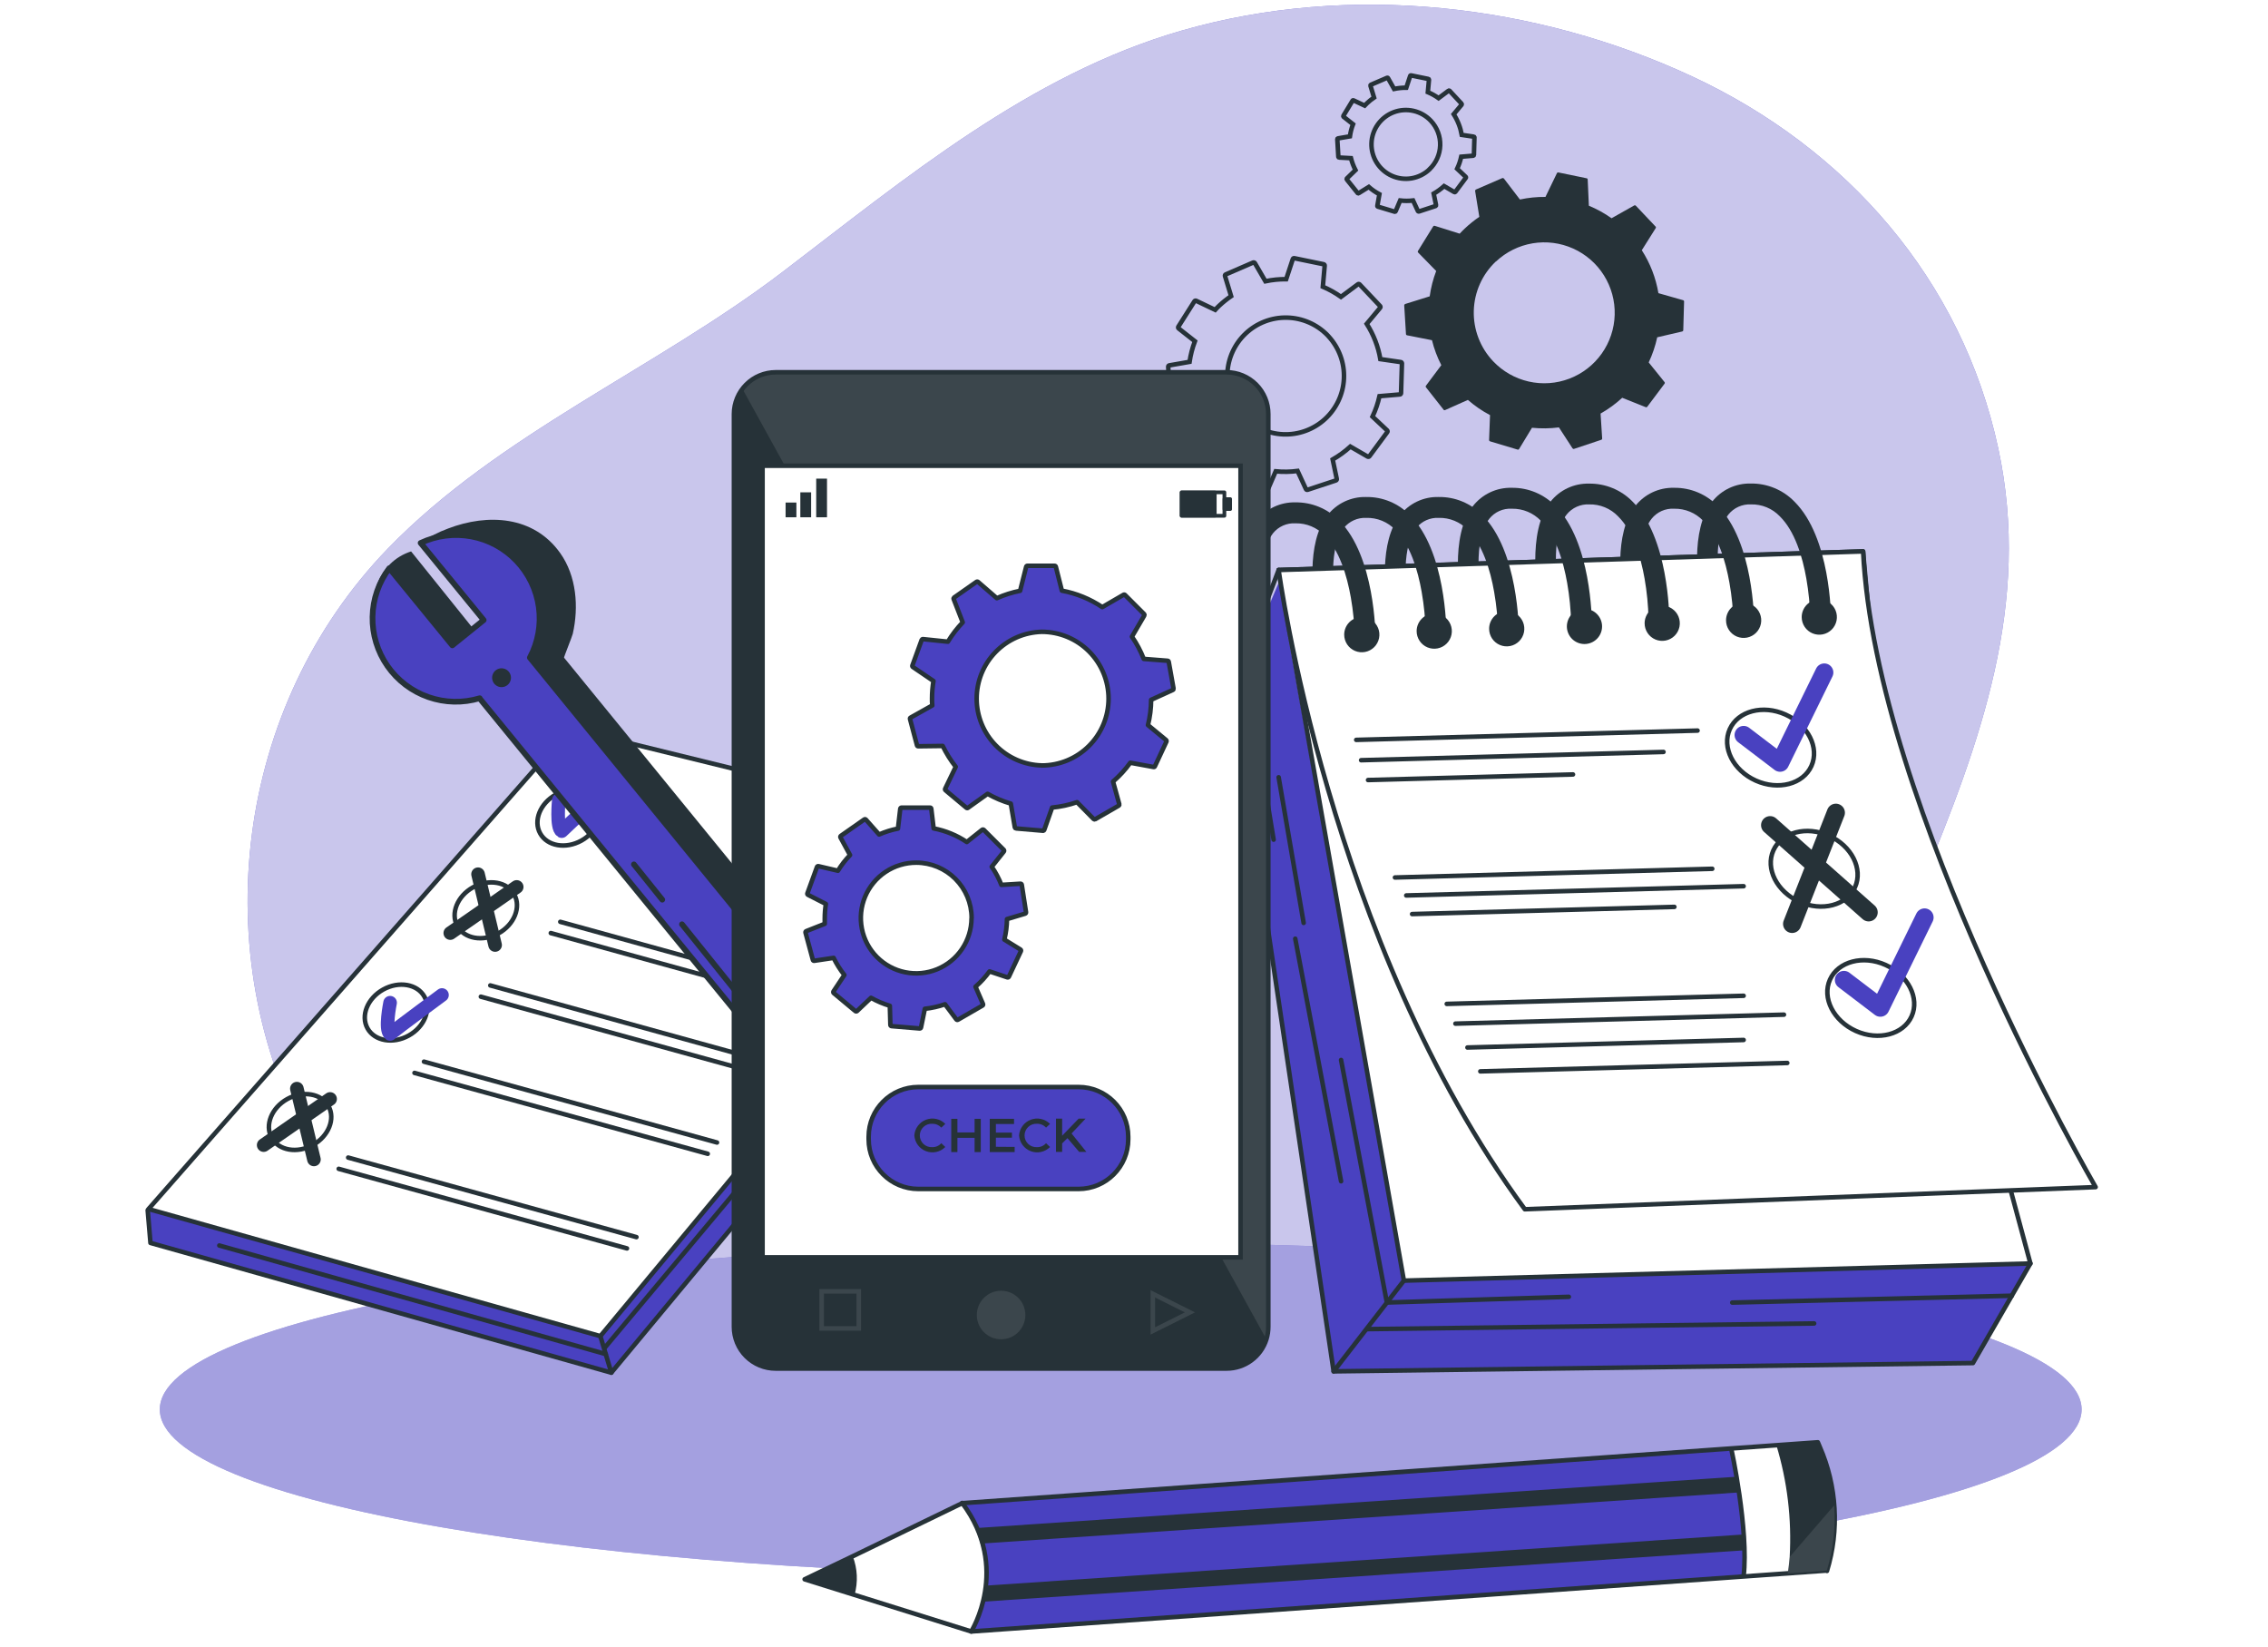 <svg width="500" height="363" viewBox="0 0 500 363" fill="none" xmlns="http://www.w3.org/2000/svg">
<rect x="0" y="0" width="500" height="363" fill="#808080" stroke="none"/>
<g clip-path="url(#clip0_12_605)">
<rect width="500" height="363" fill="white"/>
<path d="M373 16.82C338.7 0.87 297.61 -3.93 260.52 6.74C226.95 16.41 199.61 39.31 172.33 60.08C144.44 81.3 110 95.63 85.51 120.9C51.9 155.64 45 210 68.18 252.3C92 295.84 140 315.24 187.09 321C248.35 328.45 322.96 321.88 369.27 277.14C393.16 254.06 411.1 225.32 423.73 194.73C436.54 163.67 447.9 133.03 440.54 98.85C432.51 61.57 407.08 32.69 373 16.82Z" fill="#4941C0"/>
<path opacity="0.7" d="M373 16.82C338.7 0.87 297.61 -3.93 260.52 6.74C226.95 16.41 199.61 39.31 172.33 60.08C144.44 81.3 110 95.63 85.51 120.9C51.9 155.64 45 210 68.18 252.3C92 295.84 140 315.24 187.09 321C248.35 328.45 322.96 321.88 369.27 277.14C393.16 254.06 411.1 225.32 423.73 194.73C436.54 163.67 447.9 133.03 440.54 98.85C432.51 61.57 407.08 32.69 373 16.82Z" fill="white"/>
<path d="M247.07 347.36C364.066 347.36 458.91 330.92 458.91 310.64C458.91 290.36 364.066 273.92 247.07 273.92C130.074 273.92 35.23 290.36 35.23 310.64C35.23 330.92 130.074 347.36 247.07 347.36Z" fill="#4941C0"/>
<path opacity="0.5" d="M247.07 347.36C364.066 347.36 458.91 330.92 458.91 310.64C458.91 290.36 364.066 273.92 247.07 273.92C130.074 273.92 35.23 290.36 35.23 310.64C35.23 330.92 130.074 347.36 247.07 347.36Z" fill="white"/>
<path d="M32.74 266.47L32.68 268.17L33.17 273.94L134.77 302.54L224.72 194.22L223.92 184.9L203.19 184.41L32.74 266.47Z" fill="#4941C0"/>
<path d="M223.61 184.62L125.71 160.6L32.74 266.47L132.35 294.48L223.61 184.62Z" fill="white" stroke="#263238" stroke-linecap="round" stroke-linejoin="round"/>
<path d="M223.61 184.62L224.46 194.54L134.77 302.54L132.35 294.48" stroke="#263238" stroke-linecap="round" stroke-linejoin="round"/>
<path d="M134.77 302.54L33.17 273.94L32.56 266.74" stroke="#263238" stroke-linecap="round" stroke-linejoin="round"/>
<path d="M133.54 298.44L48.35 274.51" stroke="#263238" stroke-linecap="round" stroke-linejoin="round"/>
<path d="M223.94 191.59L176.05 247.29" stroke="#263238" stroke-linecap="round" stroke-linejoin="round"/>
<path d="M170.63 252.49L133.41 296.94" stroke="#263238" stroke-linecap="round" stroke-linejoin="round"/>
<path d="M119.09 183.69C120.64 186.49 124.71 187.2 128.18 185.27C131.65 183.34 133.18 179.51 131.63 176.71C130.08 173.91 126 173.21 122.53 175.14C119.06 177.07 117.53 180.9 119.09 183.69Z" stroke="#263238" stroke-miterlimit="10"/>
<path d="M197.76 204.25L134.21 186.71" stroke="#263238" stroke-linecap="round" stroke-linejoin="round"/>
<path d="M199.85 201.76L136.29 184.23" stroke="#263238" stroke-linecap="round" stroke-linejoin="round"/>
<path d="M100.83 204.12C102.39 206.92 106.46 207.63 109.92 205.7C113.38 203.77 114.92 199.94 113.37 197.14C111.82 194.34 107.74 193.64 104.28 195.57C100.82 197.5 99.27 201.33 100.83 204.12Z" stroke="#263238" stroke-miterlimit="10"/>
<path d="M184.11 222.94L121.43 205.65" stroke="#263238" stroke-linecap="round" stroke-linejoin="round"/>
<path d="M186.27 220.48L123.52 203.17" stroke="#263238" stroke-linecap="round" stroke-linejoin="round"/>
<path d="M170.63 237.51L106.01 219.67" stroke="#263238" stroke-linecap="round" stroke-linejoin="round"/>
<path d="M172.76 235.04L108.09 217.19" stroke="#263238" stroke-linecap="round" stroke-linejoin="round"/>
<path d="M90.12 228.23C93.585 226.3 95.129 222.467 93.57 219.669C92.011 216.871 87.939 216.167 84.475 218.096C81.011 220.026 79.467 223.859 81.025 226.657C82.584 229.456 86.656 230.16 90.12 228.23Z" stroke="#263238" stroke-miterlimit="10"/>
<path d="M156.03 254.3L91.38 236.47" stroke="#263238" stroke-linecap="round" stroke-linejoin="round"/>
<path d="M158.07 251.81L93.47 233.99" stroke="#263238" stroke-linecap="round" stroke-linejoin="round"/>
<path d="M59.89 250.79C61.44 253.58 65.52 254.29 68.98 252.36C72.44 250.43 73.98 246.6 72.43 243.8C70.88 241 66.8 240.3 63.33 242.23C59.86 244.16 58.33 248 59.89 250.79Z" stroke="#263238" stroke-miterlimit="10"/>
<path d="M138.22 275.15L74.67 257.61" stroke="#263238" stroke-linecap="round" stroke-linejoin="round"/>
<path d="M140.31 272.66L76.76 255.13" stroke="#263238" stroke-linecap="round" stroke-linejoin="round"/>
<path d="M123.2 176.33C123.2 176.33 122.57 182.41 123.84 183.18C125.6 181.43 134.36 173.5 134.36 173.5" stroke="#4941C0" stroke-width="3" stroke-linecap="round" stroke-linejoin="round"/>
<path d="M86 221C86 221 84.77 227 86 227.89C87.93 226.32 97.44 219.3 97.44 219.3" stroke="#4941C0" stroke-width="3" stroke-linecap="round" stroke-linejoin="round"/>
<path d="M109.15 208.28L105.39 192.68" stroke="#263238" stroke-width="3" stroke-linecap="round" stroke-linejoin="round"/>
<path d="M69.21 255.54L65.45 239.94" stroke="#263238" stroke-width="3" stroke-linecap="round" stroke-linejoin="round"/>
<path d="M99.27 205.65L113.91 195.48" stroke="#263238" stroke-width="3" stroke-linecap="round" stroke-linejoin="round"/>
<path d="M58.13 252.38L72.77 242.21" stroke="#263238" stroke-width="3" stroke-linecap="round" stroke-linejoin="round"/>
<path d="M113.37 154L181.85 237.8C180.039 241.211 179.347 245.106 179.873 248.932C180.398 252.759 182.115 256.323 184.778 259.119C187.442 261.916 190.919 263.803 194.715 264.514C198.511 265.225 202.435 264.723 205.93 263.08L191.66 245.58L198.55 240L212.84 257.52C215.166 254.422 216.454 250.668 216.521 246.795C216.588 242.921 215.431 239.125 213.215 235.948C210.998 232.77 207.835 230.374 204.177 229.099C200.518 227.825 196.551 227.738 192.84 228.85L124.35 144.95C124.28 144.86 126.14 140.29 126.27 139.7C127.62 133.77 127.1 126.97 123.51 121.91C117.67 113.69 107.58 113.13 98.8 116.48C96.636 117.271 94.585 118.344 92.7 119.67L110.31 139.13L107.31 142.28L90.63 121.53C83.53 123.82 79.63 132.17 83.89 144.06C84.89 146.81 94.89 149.33 97.07 150.95C99.368 152.673 102.037 153.834 104.864 154.34C107.692 154.845 110.598 154.681 113.35 153.86L113.37 154Z" fill="#263238"/>
<path d="M105.8 154L174.28 237.8C172.471 241.21 171.78 245.103 172.306 248.928C172.832 252.752 174.547 256.314 177.209 259.11C179.871 261.906 183.345 263.794 187.139 264.506C190.933 265.219 194.855 264.72 198.35 263.08L184.08 245.58L191 240L205.3 257.52C207.625 254.422 208.914 250.668 208.981 246.795C209.048 242.921 207.891 239.125 205.675 235.948C203.458 232.77 200.295 230.374 196.637 229.099C192.978 227.825 189.011 227.738 185.3 228.85L116.81 144.95C118.621 141.539 119.313 137.644 118.787 133.818C118.262 129.991 116.546 126.428 113.882 123.631C111.218 120.834 107.741 118.947 103.945 118.236C100.149 117.525 96.225 118.027 92.73 119.67L106.63 136.67L99.72 142.24L85.82 125.24C83.492 128.331 82.2 132.078 82.127 135.947C82.055 139.816 83.206 143.609 85.417 146.785C87.627 149.961 90.784 152.358 94.437 153.634C98.09 154.91 102.053 154.999 105.76 153.89L105.8 154Z" fill="#4941C0" stroke="#263238" stroke-width="1.257" stroke-linecap="round" stroke-linejoin="round"/>
<path d="M112.65 149.36C112.652 149.772 112.532 150.175 112.305 150.518C112.077 150.862 111.753 151.13 111.373 151.289C110.993 151.448 110.575 151.49 110.171 151.411C109.766 151.332 109.395 151.135 109.103 150.844C108.811 150.554 108.612 150.183 108.531 149.78C108.45 149.376 108.49 148.957 108.648 148.576C108.805 148.196 109.071 147.87 109.414 147.641C109.756 147.412 110.158 147.29 110.57 147.29C111.12 147.29 111.648 147.508 112.037 147.896C112.427 148.284 112.648 148.81 112.65 149.36V149.36Z" fill="#263238"/>
<path d="M150.35 203.71L173.99 233.15" stroke="#263238" stroke-width="1.257" stroke-linecap="round" stroke-linejoin="round"/>
<path d="M139.75 190.51L146 198.29" stroke="#263238" stroke-width="1.257" stroke-linecap="round" stroke-linejoin="round"/>
<path d="M402.74 346.15L394.13 346.77L385.26 347.4L214.12 359.58L188.39 351.52L177.39 348.08L188 343L212.13 331.3L381.68 319.24L391.68 318.52L400.81 317.88L401.23 318.88C404.967 327.5 405.502 337.17 402.74 346.15Z" fill="#4941C0"/>
<path d="M399.3 337.192L211.906 349.835L212.141 353.318L399.535 340.674L399.3 337.192Z" fill="#263238"/>
<path d="M397.241 324.499L209.847 337.143L210.082 340.625L397.476 327.981L397.241 324.499Z" fill="#263238"/>
<path d="M402.74 346.15L394.13 346.77L384.39 347.46C385.18 336.46 382.85 323.52 381.65 319.19L391.65 318.47L400.78 317.83L401.2 318.83C404.959 327.461 405.505 337.152 402.74 346.15Z" fill="white"/>
<path d="M214.12 359.58L188.39 351.52L177.39 348.08L188 343L212.13 331.3C222.33 347.3 214.12 359.58 214.12 359.58Z" fill="white"/>
<path d="M188.39 351.52L177.39 348.08L188 343C189.049 345.723 189.186 348.713 188.39 351.52V351.52Z" fill="#263238"/>
<path d="M214.12 359.58C214.12 359.58 222.91 345.58 212.12 331.25" stroke="#263238" stroke-linecap="round" stroke-linejoin="round"/>
<path d="M402.74 346.15L394.13 346.77C394.31 345.56 394.45 344.35 394.55 343.15C395.023 334.814 394.024 326.46 391.6 318.47L400.73 317.83L401.15 318.83C404.931 327.464 405.495 337.166 402.74 346.18V346.15Z" fill="#263238"/>
<path d="M402.74 346.15L214.12 359.58L188.39 351.52L177.39 348.08L188 343L212.13 331.3L400.76 317.88L401.18 318.88C404.957 327.518 405.521 337.222 402.77 346.24L402.74 346.15Z" stroke="#263238" stroke-linecap="round" stroke-linejoin="round"/>
<path opacity="0.1" d="M402.74 346.15L394.13 346.77C394.31 345.56 394.45 344.35 394.55 343.15L404.36 331.78C404.715 336.629 404.166 341.502 402.74 346.15V346.15Z" fill="white"/>
<path d="M381.65 319.19C381.65 319.19 385.57 337.19 384.39 347.46" stroke="#263238" stroke-miterlimit="10"/>
<path d="M362.81 89.74C362.871 89.762 362.938 89.765 363.001 89.747C363.064 89.729 363.12 89.692 363.16 89.64L366.96 84.57C367.001 84.519 367.023 84.455 367.023 84.39C367.023 84.325 367.001 84.261 366.96 84.21L363.47 79.88C364.304 78.111 364.935 76.252 365.35 74.34L370.85 73.06C370.915 73.045 370.973 73.01 371.016 72.96C371.059 72.909 371.085 72.846 371.09 72.78L371.27 66.45C371.272 66.384 371.251 66.319 371.211 66.266C371.171 66.213 371.114 66.176 371.05 66.16L365.61 64.61C365.044 61.241 363.798 58.023 361.95 55.15L365 50.3C365.042 50.251 365.064 50.189 365.064 50.125C365.064 50.061 365.042 49.999 365 49.95L360.64 45.34C360.595 45.292 360.535 45.26 360.47 45.249C360.405 45.238 360.338 45.249 360.28 45.28L355.28 48.1C353.72 46.998 352.044 46.072 350.28 45.34L350.02 39.55C350.018 39.483 349.991 39.42 349.945 39.372C349.899 39.324 349.836 39.295 349.77 39.29L343.57 38.01C343.506 37.996 343.439 38.002 343.38 38.03C343.32 38.057 343.271 38.102 343.24 38.16L340.71 43.4C338.818 43.38 336.93 43.571 335.08 43.97L331.55 39.35C331.509 39.3 331.453 39.263 331.391 39.245C331.328 39.228 331.262 39.229 331.2 39.25L325.38 41.77C325.322 41.797 325.273 41.841 325.241 41.896C325.208 41.952 325.194 42.016 325.2 42.08L326.13 47.79C325 48.556 323.933 49.412 322.94 50.35C322.57 50.69 322.21 51.06 321.8 51.5L316.3 49.77C316.238 49.751 316.171 49.752 316.11 49.773C316.049 49.795 315.996 49.836 315.96 49.89L312.62 55.28C312.579 55.331 312.557 55.395 312.557 55.46C312.557 55.525 312.579 55.589 312.62 55.64L316.62 59.73C315.935 61.53 315.455 63.402 315.19 65.31L309.78 67C309.719 67.024 309.667 67.065 309.63 67.118C309.592 67.172 309.572 67.235 309.57 67.3L309.96 73.64C309.966 73.704 309.992 73.764 310.036 73.811C310.079 73.858 310.137 73.889 310.2 73.9L315.69 74.98C316.16 76.888 316.851 78.734 317.75 80.48L314.37 85C314.329 85.053 314.306 85.118 314.306 85.185C314.306 85.252 314.329 85.317 314.37 85.37L318.31 90.37C318.355 90.397 318.407 90.412 318.46 90.412C318.513 90.412 318.565 90.397 318.61 90.37L323.61 88.14C325.101 89.443 326.739 90.567 328.49 91.49L328.28 96.98C328.281 97.044 328.301 97.106 328.339 97.158C328.377 97.21 328.429 97.249 328.49 97.27L334.57 99.09C334.632 99.11 334.698 99.108 334.758 99.084C334.818 99.06 334.869 99.016 334.9 98.96L337.74 94.28C339.717 94.478 341.709 94.452 343.68 94.2L346.68 98.82C346.717 98.872 346.771 98.911 346.832 98.931C346.893 98.951 346.959 98.951 347.02 98.93L353.02 96.93C353.08 96.908 353.132 96.867 353.166 96.812C353.201 96.758 353.216 96.694 353.21 96.63L352.86 91.15C354.58 90.179 356.18 89.011 357.63 87.67L362.81 89.74ZM329.81 57.63C332.046 55.528 334.854 54.135 337.88 53.628C340.907 53.12 344.016 53.521 346.815 54.779C349.614 56.037 351.978 58.096 353.608 60.696C355.237 63.296 356.06 66.321 355.972 69.388C355.885 72.456 354.89 75.428 353.114 77.931C351.338 80.434 348.86 82.354 345.994 83.45C343.128 84.546 340.001 84.768 337.008 84.088C334.016 83.408 331.292 81.857 329.18 79.63C327.772 78.148 326.669 76.403 325.937 74.494C325.204 72.586 324.855 70.551 324.91 68.508C324.964 66.464 325.422 64.451 326.256 62.584C327.09 60.718 328.284 59.034 329.77 57.63H329.81Z" fill="#263238"/>
<path d="M305.82 95.26C305.869 95.207 305.895 95.137 305.895 95.065C305.895 94.993 305.869 94.923 305.82 94.87L302.58 91.82C303.258 90.382 303.774 88.872 304.12 87.32L308.59 86.94C308.662 86.938 308.73 86.909 308.782 86.859C308.834 86.809 308.865 86.742 308.87 86.67L309.07 80.08C309.068 80.008 309.039 79.94 308.989 79.888C308.939 79.836 308.872 79.805 308.8 79.8L304.31 79.15C303.837 76.386 302.817 73.745 301.31 71.38L304.26 67.84C304.308 67.788 304.334 67.721 304.334 67.65C304.334 67.58 304.308 67.512 304.26 67.46L299.73 62.67C299.678 62.619 299.608 62.591 299.535 62.591C299.462 62.591 299.392 62.619 299.34 62.67L295.63 65.43C294.381 64.543 293.04 63.792 291.63 63.19L292.04 58.57C292.049 58.496 292.031 58.422 291.989 58.361C291.946 58.3 291.882 58.257 291.81 58.24L285.34 56.91C285.271 56.894 285.199 56.905 285.138 56.94C285.077 56.975 285.031 57.033 285.01 57.1L283.55 61.53C282.011 61.517 280.476 61.672 278.97 61.99L276.65 57.99C276.612 57.93 276.554 57.885 276.487 57.862C276.42 57.838 276.347 57.838 276.28 57.86L270.23 60.48C270.163 60.507 270.109 60.558 270.078 60.622C270.046 60.687 270.04 60.761 270.06 60.83L271.41 65.27C270.487 65.906 269.611 66.608 268.79 67.37C268.5 67.65 268.21 67.93 267.89 68.29L263.7 66.29C263.636 66.26 263.562 66.254 263.494 66.275C263.426 66.295 263.367 66.34 263.33 66.4L259.78 72C259.737 72.06 259.718 72.134 259.73 72.207C259.741 72.281 259.781 72.346 259.84 72.39L263.43 75.21C262.874 76.676 262.478 78.198 262.25 79.75L257.78 80.53C257.709 80.542 257.644 80.581 257.6 80.638C257.555 80.696 257.534 80.768 257.54 80.84L257.92 87.43C257.924 87.501 257.954 87.568 258.004 87.62C258.053 87.671 258.119 87.703 258.19 87.71L262.66 87.95C263.041 89.499 263.598 90.998 264.32 92.42L261.17 95.56C261.119 95.612 261.091 95.682 261.091 95.755C261.091 95.828 261.119 95.898 261.17 95.95L265.27 101.09C265.322 101.141 265.392 101.169 265.465 101.169C265.538 101.169 265.608 101.141 265.66 101.09L269.41 98.77C270.639 99.821 271.981 100.733 273.41 101.49L272.64 105.82C272.627 105.89 272.64 105.962 272.677 106.023C272.714 106.084 272.772 106.129 272.84 106.15L279.17 108.04C279.237 108.058 279.307 108.052 279.369 108.023C279.432 107.993 279.482 107.943 279.51 107.88L281.24 103.88C282.844 104.038 284.462 104.012 286.06 103.8L287.91 107.8C287.94 107.863 287.993 107.913 288.057 107.941C288.121 107.968 288.193 107.971 288.26 107.95L294.51 105.89C294.578 105.867 294.636 105.82 294.671 105.757C294.706 105.694 294.716 105.62 294.7 105.55L293.8 101.27C295.199 100.467 296.506 99.514 297.7 98.43L301.52 100.64C301.583 100.674 301.655 100.684 301.725 100.67C301.794 100.655 301.856 100.616 301.9 100.56L305.82 95.26ZM273.94 91.57C271.659 89.074 270.451 85.781 270.577 82.402C270.702 79.023 272.152 75.829 274.612 73.51C277.072 71.19 280.345 69.931 283.726 70.004C287.106 70.077 290.322 71.476 292.68 73.9L292.92 74.17C295.225 76.69 296.434 80.022 296.282 83.433C296.13 86.844 294.63 90.055 292.11 92.36C289.59 94.665 286.259 95.874 282.847 95.722C279.436 95.57 276.225 94.07 273.92 91.55L273.94 91.57Z" stroke="#263238" stroke-miterlimit="10"/>
<path d="M296.92 39.34C296.891 39.371 296.875 39.412 296.875 39.455C296.875 39.498 296.891 39.539 296.92 39.57L299.33 42.57C299.36 42.598 299.399 42.614 299.44 42.614C299.481 42.614 299.52 42.598 299.55 42.57L301.76 41.2C302.475 41.826 303.26 42.367 304.1 42.81L303.65 45.35C303.644 45.37 303.642 45.39 303.645 45.411C303.647 45.431 303.653 45.451 303.664 45.469C303.674 45.487 303.688 45.502 303.705 45.514C303.721 45.527 303.74 45.535 303.76 45.54L307.48 46.66C307.52 46.67 307.562 46.666 307.599 46.648C307.636 46.629 307.664 46.598 307.68 46.56L308.68 44.19C309.624 44.3 310.577 44.3 311.52 44.19L312.6 46.53C312.621 46.565 312.653 46.592 312.691 46.607C312.729 46.621 312.771 46.623 312.81 46.61L316.48 45.41C316.519 45.395 316.551 45.366 316.571 45.33C316.591 45.293 316.598 45.251 316.59 45.21L316.07 42.68C316.89 42.209 317.658 41.653 318.36 41.02L320.6 42.32C320.631 42.346 320.67 42.36 320.71 42.36C320.75 42.36 320.789 42.346 320.82 42.32L323.14 39.21C323.155 39.196 323.167 39.179 323.176 39.16C323.184 39.141 323.188 39.121 323.188 39.1C323.188 39.079 323.184 39.059 323.176 39.04C323.167 39.021 323.155 39.004 323.14 38.99L321.24 37.19C321.639 36.344 321.941 35.455 322.14 34.54L324.77 34.32C324.813 34.318 324.853 34.301 324.885 34.271C324.916 34.242 324.935 34.203 324.94 34.16L325.05 30.28C325.048 30.24 325.032 30.202 325.004 30.173C324.977 30.143 324.94 30.125 324.9 30.12L322.26 29.73C321.972 28.108 321.367 26.558 320.48 25.17L322.22 23.09C322.247 23.058 322.262 23.017 322.262 22.975C322.262 22.933 322.247 22.892 322.22 22.86L319.56 20C319.53 19.972 319.491 19.956 319.45 19.956C319.409 19.956 319.37 19.972 319.34 20L317.15 21.63C316.41 21.105 315.616 20.663 314.78 20.31L315.03 17.59C315.034 17.547 315.021 17.504 314.996 17.469C314.97 17.434 314.932 17.41 314.89 17.4L311.09 16.62C311.07 16.614 311.048 16.612 311.027 16.614C311.006 16.616 310.986 16.623 310.967 16.633C310.948 16.643 310.932 16.657 310.919 16.674C310.906 16.691 310.896 16.71 310.89 16.73L310.03 19.33C309.126 19.325 308.225 19.415 307.34 19.6L306 17.22C305.992 17.201 305.979 17.184 305.964 17.17C305.948 17.156 305.93 17.145 305.911 17.139C305.891 17.132 305.87 17.13 305.849 17.132C305.828 17.134 305.808 17.14 305.79 17.15L302.23 18.68C302.191 18.698 302.16 18.728 302.142 18.767C302.123 18.805 302.119 18.849 302.13 18.89L302.92 21.5C302.378 21.868 301.866 22.279 301.39 22.73C301.22 22.89 301.05 23.06 300.85 23.27L298.39 22.12C298.372 22.11 298.352 22.104 298.331 22.102C298.31 22.1 298.289 22.102 298.27 22.109C298.25 22.115 298.232 22.126 298.216 22.14C298.201 22.154 298.189 22.171 298.18 22.19L296.18 25.49C296.155 25.523 296.141 25.564 296.141 25.605C296.141 25.647 296.155 25.687 296.18 25.72L298.29 27.38C297.96 28.241 297.728 29.137 297.6 30.05L294.97 30.5C294.928 30.507 294.889 30.529 294.862 30.562C294.834 30.595 294.819 30.637 294.82 30.68L295.05 34.55C295.05 34.593 295.067 34.635 295.096 34.667C295.126 34.698 295.167 34.718 295.21 34.72L297.83 34.86C298.064 35.771 298.399 36.654 298.83 37.49L296.92 39.34ZM315.13 37.34C314.039 38.369 312.667 39.051 311.189 39.3C309.71 39.549 308.191 39.353 306.823 38.739C305.455 38.124 304.301 37.118 303.505 35.847C302.709 34.576 302.309 33.097 302.354 31.599C302.398 30.1 302.887 28.648 303.757 27.427C304.627 26.205 305.839 25.27 307.241 24.738C308.643 24.206 310.172 24.102 311.633 24.439C313.094 24.775 314.422 25.538 315.45 26.63C316.823 28.091 317.561 30.037 317.501 32.041C317.441 34.045 316.588 35.944 315.13 37.32V37.34Z" stroke="#263238" stroke-miterlimit="10"/>
<path d="M434.95 300.42L447.62 278.47L309.5 282.25L281.89 128.46L271.75 152.33L294.01 302.25L434.95 300.42Z" fill="#4941C0"/>
<path d="M447.62 278.47L309.5 282.25L281.89 125.63L410.73 121.53L413.46 151.8L447.62 278.47Z" fill="white" stroke="#263238" stroke-linecap="round" stroke-linejoin="round"/>
<path d="M447.62 278.47L434.95 300.42L294.01 302.25L271.75 152.33L281.89 125.63" stroke="#263238" stroke-linecap="round" stroke-linejoin="round"/>
<path d="M281.89 125.63C281.89 125.63 292.89 207.73 336.16 266.52L462 261.64C462 261.64 413.47 178.05 410.74 121.53L281.89 125.63Z" fill="white" stroke="#263238" stroke-linecap="round" stroke-linejoin="round"/>
<path d="M397.2 136C397.198 136.768 397.424 137.519 397.849 138.158C398.274 138.798 398.879 139.297 399.588 139.592C400.297 139.887 401.077 139.965 401.831 139.817C402.584 139.668 403.276 139.299 403.82 138.757C404.364 138.215 404.734 137.524 404.885 136.771C405.035 136.018 404.959 135.237 404.666 134.528C404.372 133.818 403.875 133.211 403.237 132.785C402.598 132.358 401.848 132.13 401.08 132.13C400.053 132.13 399.067 132.537 398.34 133.263C397.613 133.988 397.203 134.973 397.2 136V136Z" fill="#263238"/>
<path d="M380.52 136.71C380.518 137.478 380.744 138.229 381.169 138.868C381.594 139.508 382.199 140.007 382.908 140.302C383.617 140.597 384.398 140.675 385.151 140.527C385.904 140.378 386.596 140.009 387.14 139.467C387.684 138.925 388.054 138.234 388.205 137.481C388.355 136.728 388.279 135.947 387.986 135.237C387.692 134.528 387.195 133.921 386.557 133.495C385.918 133.068 385.168 132.84 384.4 132.84C383.891 132.839 383.387 132.938 382.916 133.132C382.445 133.326 382.018 133.61 381.657 133.97C381.297 134.329 381.011 134.756 380.816 135.227C380.62 135.697 380.52 136.201 380.52 136.71V136.71Z" fill="#263238"/>
<path d="M351.136 141.488C353.027 140.479 353.742 138.129 352.733 136.238C351.725 134.348 349.374 133.633 347.484 134.641C345.593 135.65 344.878 138 345.887 139.891C346.895 141.782 349.246 142.497 351.136 141.488Z" fill="#263238"/>
<path d="M328.29 138.57C328.288 139.338 328.514 140.089 328.939 140.728C329.364 141.368 329.969 141.867 330.678 142.162C331.387 142.457 332.168 142.535 332.921 142.387C333.674 142.238 334.366 141.869 334.91 141.327C335.454 140.785 335.824 140.094 335.975 139.341C336.125 138.588 336.049 137.807 335.756 137.097C335.462 136.388 334.965 135.781 334.327 135.355C333.688 134.928 332.938 134.7 332.17 134.7C331.661 134.699 331.157 134.798 330.686 134.992C330.215 135.186 329.787 135.47 329.427 135.83C329.067 136.189 328.781 136.616 328.586 137.087C328.39 137.557 328.29 138.061 328.29 138.57V138.57Z" fill="#263238"/>
<path d="M303.24 140.59C303.202 141.17 302.944 141.714 302.52 142.111C302.096 142.508 301.536 142.729 300.955 142.729C300.374 142.729 299.814 142.508 299.39 142.111C298.966 141.714 298.708 141.17 298.67 140.59C298.609 137.599 298.319 134.617 297.8 131.67C296.95 126.86 295.28 121.24 291.97 117.97C291.154 117.123 290.173 116.453 289.088 116C288.003 115.548 286.836 115.323 285.66 115.34H285.57C284.63 115.289 283.692 115.463 282.833 115.848C281.974 116.232 281.219 116.816 280.63 117.55C277.73 121.24 278.02 128.86 278.74 133.94L275.74 141.94C275.44 140.59 271.22 122.18 277.08 114.72C278.089 113.439 279.382 112.411 280.858 111.716C282.333 111.022 283.95 110.681 285.58 110.72C287.376 110.697 289.157 111.04 290.816 111.728C292.475 112.416 293.977 113.434 295.23 114.72C303.15 122.63 303.24 139.86 303.24 140.59Z" fill="#263238"/>
<path d="M318.86 139.4C318.86 140.005 318.62 140.585 318.192 141.012C317.765 141.44 317.185 141.68 316.58 141.68C315.975 141.68 315.395 141.44 314.968 141.012C314.54 140.585 314.3 140.005 314.3 139.4C314.233 136.409 313.939 133.427 313.42 130.48C312.58 125.66 310.91 120.05 307.6 116.77C306.777 115.908 305.782 115.228 304.679 114.775C303.577 114.322 302.392 114.106 301.2 114.14C300.26 114.097 299.323 114.275 298.465 114.661C297.607 115.047 296.852 115.629 296.26 116.36C294.61 118.46 294 121.82 293.9 125.25L289.34 125.39C289.44 121.12 290.24 116.62 292.67 113.54C293.675 112.257 294.966 111.227 296.44 110.532C297.915 109.838 299.531 109.498 301.16 109.54C302.958 109.509 304.744 109.848 306.406 110.536C308.068 111.224 309.57 112.247 310.82 113.54C318.77 121.43 318.86 138.67 318.86 139.4Z" fill="#263238"/>
<path d="M334.84 139.4C334.802 139.98 334.544 140.524 334.12 140.921C333.696 141.318 333.136 141.539 332.555 141.539C331.974 141.539 331.415 141.318 330.99 140.921C330.566 140.524 330.308 139.98 330.27 139.4C330.209 136.409 329.919 133.427 329.4 130.48C328.56 125.66 326.88 120.05 323.57 116.77C322.746 115.909 321.751 115.231 320.648 114.778C319.546 114.325 318.361 114.108 317.17 114.14C316.231 114.093 315.295 114.269 314.437 114.655C313.58 115.041 312.827 115.626 312.24 116.36C310.67 118.36 310.03 121.48 309.89 124.73L305.33 124.88C305.48 120.77 306.33 116.51 308.65 113.54C309.654 112.256 310.945 111.226 312.42 110.531C313.894 109.836 315.511 109.497 317.14 109.54C318.937 109.507 320.722 109.846 322.382 110.534C324.042 111.222 325.543 112.246 326.79 113.54C334.75 121.43 334.84 138.67 334.84 139.4Z" fill="#263238"/>
<path d="M350.93 137.37C350.93 137.975 350.69 138.555 350.262 138.982C349.835 139.41 349.255 139.65 348.65 139.65C348.045 139.65 347.465 139.41 347.038 138.982C346.61 138.555 346.37 137.975 346.37 137.37C346.303 134.379 346.009 131.397 345.49 128.45C344.64 123.64 342.96 118.02 339.67 114.75C338.852 113.903 337.87 113.232 336.783 112.78C335.695 112.328 334.527 112.103 333.35 112.12H333.27C332.33 112.068 331.391 112.242 330.532 112.626C329.673 113.011 328.918 113.595 328.33 114.33C326.52 116.63 325.95 120.46 325.95 124.24L321.4 124.37C321.4 119.82 322.12 114.85 324.74 111.51C325.748 110.23 327.04 109.203 328.513 108.509C329.987 107.814 331.601 107.473 333.23 107.51H333.35C335.128 107.495 336.891 107.842 338.531 108.53C340.171 109.218 341.654 110.232 342.89 111.51C350.84 119.4 350.93 136.64 350.93 137.37Z" fill="#263238"/>
<path d="M368 136.43C368.021 136.743 367.977 137.057 367.871 137.352C367.766 137.647 367.601 137.917 367.387 138.146C367.173 138.375 366.914 138.557 366.626 138.682C366.339 138.807 366.028 138.871 365.715 138.871C365.401 138.871 365.091 138.807 364.804 138.682C364.516 138.557 364.257 138.375 364.043 138.146C363.829 137.917 363.664 137.647 363.558 137.352C363.453 137.057 363.409 136.743 363.43 136.43C363.369 133.439 363.078 130.457 362.56 127.51C361.71 122.7 360.04 117.08 356.73 113.81C355.907 112.948 354.912 112.267 353.809 111.812C352.707 111.358 351.522 111.139 350.33 111.17C349.39 111.127 348.453 111.305 347.595 111.691C346.737 112.077 345.982 112.659 345.39 113.39C343.53 115.76 342.98 119.72 343.01 123.59H338.46C338.46 119 339.15 113.94 341.8 110.59C342.808 109.31 344.1 108.283 345.573 107.589C347.047 106.894 348.662 106.553 350.29 106.59C352.088 106.56 353.873 106.9 355.535 107.588C357.197 108.276 358.699 109.298 359.95 110.59C367.87 118.47 368 135.71 368 136.43Z" fill="#263238"/>
<path d="M386.71 137.37C386.71 137.975 386.47 138.555 386.042 138.982C385.615 139.41 385.035 139.65 384.43 139.65C383.825 139.65 383.245 139.41 382.818 138.982C382.39 138.555 382.15 137.975 382.15 137.37C382.089 134.378 381.794 131.396 381.27 128.45C380.42 123.64 378.75 118.02 375.45 114.75C374.632 113.903 373.65 113.232 372.563 112.78C371.475 112.328 370.307 112.103 369.13 112.12H369.05C368.11 112.068 367.171 112.242 366.312 112.626C365.453 113.011 364.698 113.595 364.11 114.33C362.48 116.41 361.85 119.74 361.75 123.16L357.2 123.24C357.3 119.02 358.12 114.57 360.52 111.51C361.528 110.23 362.82 109.203 364.293 108.509C365.767 107.814 367.382 107.473 369.01 107.51H369.13C370.908 107.495 372.671 107.842 374.311 108.53C375.951 109.218 377.434 110.232 378.67 111.51C386.62 119.4 386.71 136.64 386.71 137.37Z" fill="#263238"/>
<path d="M403.66 136.43C403.621 137.01 403.364 137.554 402.94 137.951C402.515 138.348 401.956 138.569 401.375 138.569C400.794 138.569 400.234 138.348 399.81 137.951C399.386 137.554 399.128 137.01 399.09 136.43C399.029 133.439 398.738 130.457 398.22 127.51C397.37 122.7 395.7 117.08 392.39 113.81C391.569 112.947 390.576 112.266 389.475 111.811C388.375 111.356 387.191 111.138 386 111.17C385.058 111.125 384.12 111.303 383.26 111.689C382.4 112.074 381.643 112.657 381.05 113.39C379.36 115.54 378.75 119.01 378.68 122.52L374.13 122.68C374.2 118.34 374.99 113.68 377.46 110.57C378.469 109.29 379.763 108.262 381.238 107.567C382.713 106.873 384.33 106.532 385.96 106.57C387.756 106.543 389.539 106.884 391.198 107.572C392.858 108.26 394.359 109.28 395.61 110.57C403.57 118.47 403.66 135.71 403.66 136.43Z" fill="#263238"/>
<path d="M296.34 139.87C296.338 140.638 296.564 141.389 296.989 142.028C297.414 142.668 298.02 143.167 298.728 143.462C299.437 143.757 300.218 143.835 300.971 143.687C301.724 143.538 302.416 143.169 302.96 142.627C303.504 142.085 303.874 141.394 304.025 140.641C304.175 139.888 304.099 139.107 303.806 138.398C303.512 137.688 303.015 137.081 302.377 136.655C301.738 136.228 300.988 136 300.22 136C299.711 135.999 299.207 136.098 298.736 136.292C298.265 136.486 297.838 136.77 297.477 137.13C297.117 137.489 296.831 137.917 296.636 138.387C296.441 138.857 296.34 139.361 296.34 139.87V139.87Z" fill="#263238"/>
<path d="M362.57 137.37C362.57 138.137 362.798 138.888 363.224 139.526C363.65 140.164 364.256 140.661 364.965 140.955C365.674 141.248 366.454 141.325 367.207 141.175C367.96 141.026 368.651 140.656 369.194 140.114C369.736 139.571 370.106 138.88 370.255 138.127C370.405 137.374 370.328 136.594 370.035 135.885C369.741 135.176 369.244 134.57 368.606 134.144C367.968 133.718 367.217 133.49 366.45 133.49C365.422 133.493 364.436 133.902 363.709 134.629C362.982 135.356 362.573 136.342 362.57 137.37Z" fill="#263238"/>
<path d="M312.31 139.09C312.308 139.858 312.534 140.609 312.959 141.248C313.384 141.888 313.99 142.387 314.698 142.682C315.407 142.977 316.188 143.055 316.941 142.907C317.694 142.758 318.386 142.389 318.93 141.847C319.474 141.305 319.844 140.614 319.995 139.861C320.145 139.108 320.069 138.327 319.776 137.617C319.482 136.908 318.985 136.301 318.347 135.875C317.708 135.448 316.958 135.22 316.19 135.22C315.163 135.22 314.177 135.627 313.45 136.353C312.723 137.078 312.313 138.063 312.31 139.09V139.09Z" fill="#263238"/>
<path d="M274.37 146.17L280.78 185.06" stroke="#263238" stroke-linecap="round" stroke-linejoin="round"/>
<path d="M281.89 171.31L287.4 203.41" stroke="#263238" stroke-linecap="round" stroke-linejoin="round"/>
<path d="M399.94 291.69L301.35 292.94" stroke="#263238" stroke-linecap="round" stroke-linejoin="round"/>
<path d="M309.5 282.25L294.01 302.25" stroke="#263238" stroke-linecap="round" stroke-linejoin="round"/>
<path d="M295.65 233.62L305.75 287.08L345.86 285.82" stroke="#263238" stroke-linecap="round" stroke-linejoin="round"/>
<path d="M295.65 260.35L285.55 206.89" stroke="#263238" stroke-linecap="round" stroke-linejoin="round"/>
<path d="M443.52 285.58L381.89 287.09" stroke="#263238" stroke-linecap="round" stroke-linejoin="round"/>
<path d="M318.95 221.26L384.4 219.47" stroke="#263238" stroke-linecap="round" stroke-linejoin="round"/>
<path d="M320.86 225.61L393.29 223.63" stroke="#263238" stroke-linecap="round" stroke-linejoin="round"/>
<path d="M323.51 230.87L384.4 229.21" stroke="#263238" stroke-linecap="round" stroke-linejoin="round"/>
<path d="M326.35 236.13L394.02 234.28" stroke="#263238" stroke-linecap="round" stroke-linejoin="round"/>
<path d="M307.53 193.4L377.48 191.48" stroke="#263238" stroke-linecap="round" stroke-linejoin="round"/>
<path d="M310.02 197.36L384.4 195.32" stroke="#263238" stroke-linecap="round" stroke-linejoin="round"/>
<path d="M311.31 201.46L369.13 199.88" stroke="#263238" stroke-linecap="round" stroke-linejoin="round"/>
<path d="M300.07 167.55L366.73 165.73" stroke="#263238" stroke-linecap="round" stroke-linejoin="round"/>
<path d="M301.6 171.92L346.78 170.69" stroke="#263238" stroke-linecap="round" stroke-linejoin="round"/>
<path d="M298.99 163.07L374.24 161.02" stroke="#263238" stroke-linecap="round" stroke-linejoin="round"/>
<path d="M399.345 168.812C401.153 164.793 398.589 159.722 393.618 157.486C388.647 155.249 383.151 156.695 381.343 160.714C379.535 164.733 382.099 169.805 387.07 172.041C392.042 174.277 397.537 172.832 399.345 168.812Z" fill="white" stroke="#263238" stroke-linecap="round" stroke-linejoin="round"/>
<path d="M384.4 161.99L392.43 168.1L402.18 148.22" stroke="#4941C0" stroke-width="4" stroke-linecap="round" stroke-linejoin="round"/>
<path d="M408.957 195.526C410.765 191.506 408.2 186.435 403.229 184.199C398.258 181.963 392.762 183.408 390.954 187.427C389.146 191.447 391.71 196.518 396.682 198.754C401.653 200.99 407.149 199.545 408.957 195.526Z" fill="white" stroke="#263238" stroke-linecap="round" stroke-linejoin="round"/>
<path d="M421.43 224C419.63 228 414.13 229.46 409.16 227.23C404.19 225 401.63 219.92 403.43 215.91C405.23 211.9 410.73 210.44 415.7 212.68C420.67 214.92 423.24 220 421.43 224Z" fill="white" stroke="#263238" stroke-linecap="round" stroke-linejoin="round"/>
<path d="M406.51 215.98L414.54 222.09L424.28 202.21" stroke="#4941C0" stroke-width="4" stroke-linecap="round" stroke-linejoin="round"/>
<path d="M390.24 181.87L411.96 201.08" stroke="#263238" stroke-width="4" stroke-linecap="round" stroke-linejoin="round"/>
<path d="M395.09 203.63L404.73 179.13" stroke="#263238" stroke-width="4" stroke-linecap="round" stroke-linejoin="round"/>
<path d="M279.61 91.25V292.42C279.609 293.359 279.468 294.293 279.19 295.19C278.603 297.058 277.434 298.69 275.855 299.848C274.276 301.007 272.368 301.631 270.41 301.63H171C169.791 301.63 168.594 301.392 167.477 300.929C166.36 300.466 165.346 299.787 164.491 298.932C163.637 298.077 162.959 297.061 162.497 295.944C162.036 294.826 161.799 293.629 161.8 292.42V91.25C161.805 88.812 162.776 86.475 164.501 84.751C166.225 83.026 168.562 82.055 171 82.05H270.42C272.858 82.053 275.196 83.023 276.919 84.748C278.642 86.473 279.61 88.812 279.61 91.25Z" fill="#263238"/>
<path opacity="0.1" d="M279.61 91.25V292.42C279.609 293.359 279.468 294.293 279.19 295.19L163.67 85.69C164.525 84.558 165.631 83.64 166.901 83.008C168.172 82.376 169.571 82.049 170.99 82.05H270.41C271.618 82.05 272.814 82.288 273.931 82.75C275.047 83.213 276.061 83.89 276.915 84.745C277.77 85.599 278.447 86.613 278.91 87.729C279.372 88.846 279.61 90.042 279.61 91.25Z" fill="white"/>
<path d="M279.61 91.25V292.42C279.609 293.359 279.468 294.293 279.19 295.19C278.603 297.058 277.434 298.69 275.855 299.848C274.276 301.007 272.368 301.631 270.41 301.63H171C169.791 301.63 168.594 301.392 167.477 300.929C166.36 300.466 165.346 299.787 164.491 298.932C163.637 298.077 162.959 297.061 162.497 295.944C162.036 294.826 161.799 293.629 161.8 292.42V91.25C161.805 88.812 162.776 86.475 164.501 84.751C166.225 83.026 168.562 82.055 171 82.05H270.42C272.858 82.053 275.196 83.023 276.919 84.748C278.642 86.473 279.61 88.812 279.61 91.25Z" stroke="#263238" stroke-miterlimit="10"/>
<path d="M273.49 102.65H168.11V277.12H273.49V102.65Z" fill="white"/>
<path d="M175.57 110.76H173.19V114.01H175.57V110.76Z" fill="#263238"/>
<path d="M178.82 108.51H176.44V114.01H178.82V108.51Z" fill="#263238"/>
<path d="M182.32 105.49H179.94V114.01H182.32V105.49Z" fill="#263238"/>
<path d="M269.93 108.51H260.49V113.68H269.93V108.51Z" stroke="#263238" stroke-width="0.821" stroke-linecap="round" stroke-linejoin="round"/>
<path d="M267.85 108.51H260.49V113.68H267.85V108.51Z" fill="#263238" stroke="#263238" stroke-width="0.725" stroke-linecap="round" stroke-linejoin="round"/>
<path d="M271.24 109.96H269.91V112.24H271.24V109.96Z" fill="#263238" stroke="#263238" stroke-width="0.725" stroke-linecap="round" stroke-linejoin="round"/>
<path opacity="0.1" d="M220.7 295.18C223.655 295.18 226.05 292.785 226.05 289.83C226.05 286.875 223.655 284.48 220.7 284.48C217.745 284.48 215.35 286.875 215.35 289.83C215.35 292.785 217.745 295.18 220.7 295.18Z" fill="white"/>
<path d="M273.49 102.65H168.11V277.12H273.49V102.65Z" stroke="#263238" stroke-miterlimit="10"/>
<path opacity="0.1" d="M189.32 284.61H181.14V292.79H189.32V284.61Z" stroke="white" stroke-miterlimit="10"/>
<path d="M257.66 145.86C257.651 145.797 257.619 145.74 257.572 145.698C257.524 145.656 257.463 145.632 257.4 145.63L252.15 145.22C251.474 143.493 250.601 141.848 249.55 140.32L252.25 135.7C252.287 135.651 252.307 135.591 252.307 135.53C252.307 135.469 252.287 135.409 252.25 135.36L248 131.11C247.952 131.071 247.892 131.05 247.83 131.05C247.768 131.05 247.708 131.071 247.66 131.11L243 133.81C240.312 132.005 237.283 130.769 234.1 130.18L232.77 124.91C232.756 124.849 232.722 124.795 232.672 124.757C232.623 124.719 232.562 124.698 232.5 124.7H226.5C226.438 124.7 226.378 124.721 226.329 124.759C226.28 124.797 226.245 124.85 226.23 124.91L224.89 130.21C223.125 130.56 221.404 131.107 219.76 131.84L215.61 128.25C215.56 128.212 215.498 128.191 215.435 128.191C215.372 128.191 215.31 128.212 215.26 128.25L210.34 131.7C210.29 131.734 210.252 131.785 210.234 131.843C210.216 131.901 210.218 131.963 210.24 132.02L212.24 137.17C210.998 138.466 209.901 139.895 208.97 141.43L203.49 140.86C203.427 140.855 203.365 140.869 203.311 140.902C203.257 140.934 203.215 140.982 203.19 141.04L201.14 146.68C201.118 146.739 201.118 146.804 201.138 146.864C201.157 146.924 201.197 146.975 201.25 147.01L205.79 150.09C205.578 151.366 205.471 152.657 205.47 153.95C205.47 154.43 205.47 154.95 205.53 155.48L200.75 158.16C200.695 158.188 200.652 158.234 200.628 158.291C200.604 158.348 200.601 158.411 200.62 158.47L202.16 164.27C202.172 164.332 202.206 164.387 202.256 164.426C202.305 164.464 202.367 164.484 202.43 164.48L207.83 164.41C208.617 166.04 209.58 167.579 210.7 169L208.37 173.84C208.341 173.897 208.333 173.962 208.348 174.025C208.362 174.087 208.399 174.142 208.45 174.18L213.06 178.04C213.108 178.079 213.168 178.1 213.23 178.1C213.292 178.1 213.352 178.079 213.4 178.04L217.72 174.96C219.337 175.875 221.056 176.6 222.84 177.12L223.73 182.36C223.744 182.421 223.777 182.475 223.823 182.516C223.87 182.558 223.928 182.583 223.99 182.59L229.99 183.1C230.038 183.09 230.084 183.068 230.122 183.037C230.16 183.005 230.19 182.965 230.21 182.92L231.95 177.99C233.82 177.81 235.663 177.41 237.44 176.8L241.1 180.51C241.142 180.553 241.196 180.582 241.255 180.593C241.315 180.603 241.376 180.595 241.43 180.57L246.63 177.57C246.682 177.539 246.723 177.493 246.747 177.437C246.77 177.381 246.775 177.319 246.76 177.26L245.38 172.26C246.802 171.027 248.077 169.635 249.18 168.11L254.32 169.05C254.38 169.063 254.442 169.054 254.495 169.025C254.549 168.995 254.589 168.947 254.61 168.89L257.15 163.45C257.177 163.393 257.184 163.33 257.171 163.268C257.159 163.207 257.127 163.152 257.08 163.11L253.08 159.81C253.532 157.987 253.767 156.118 253.78 154.24L258.55 152.07C258.608 152.046 258.656 152.004 258.687 151.949C258.717 151.895 258.729 151.832 258.72 151.77L257.66 145.86ZM229.66 168.7C225.821 168.6 222.173 167.005 219.493 164.254C216.813 161.504 215.314 157.815 215.314 153.975C215.314 150.135 216.813 146.446 219.493 143.696C222.173 140.945 225.821 139.35 229.66 139.25V139.25C233.567 139.25 237.313 140.802 240.076 143.564C242.838 146.327 244.39 150.073 244.39 153.98C244.39 157.887 242.838 161.633 240.076 164.396C237.313 167.158 233.567 168.71 229.66 168.71V168.7Z" fill="#4941C0" stroke="#263238" stroke-linecap="round" stroke-linejoin="round"/>
<path d="M225.26 195C225.25 194.932 225.215 194.87 225.161 194.827C225.107 194.785 225.039 194.764 224.97 194.77L220.76 195.03C220.213 193.618 219.501 192.276 218.64 191.03L221.3 187.69C221.343 187.638 221.367 187.573 221.367 187.505C221.367 187.437 221.343 187.372 221.3 187.32L216.88 182.9C216.828 182.857 216.763 182.833 216.695 182.833C216.627 182.833 216.562 182.857 216.51 182.9L213.14 185.58C210.932 184.095 208.445 183.075 205.83 182.58L205.31 178.24C205.306 178.204 205.295 178.168 205.278 178.136C205.26 178.104 205.236 178.076 205.207 178.053C205.178 178.031 205.144 178.015 205.109 178.005C205.073 177.996 205.036 177.994 205 178H198.75C198.681 178.002 198.615 178.028 198.564 178.074C198.513 178.119 198.479 178.182 198.47 178.25L197.96 182.62C196.529 182.897 195.134 183.333 193.8 183.92L190.88 180.63C190.83 180.583 190.764 180.557 190.695 180.557C190.626 180.557 190.56 180.583 190.51 180.63L185.38 184.22C185.324 184.259 185.283 184.317 185.267 184.383C185.25 184.449 185.258 184.519 185.29 184.58L187.4 188.46C186.385 189.508 185.49 190.665 184.73 191.91L180.44 190.91C180.374 190.893 180.304 190.901 180.243 190.932C180.182 190.964 180.135 191.016 180.11 191.08L178 196.88C177.985 196.912 177.977 196.947 177.976 196.982C177.976 197.017 177.982 197.052 177.995 197.085C178.008 197.118 178.028 197.148 178.053 197.172C178.078 197.197 178.107 197.217 178.14 197.23L182.07 199.23C181.907 200.275 181.823 201.332 181.82 202.39C181.82 202.76 181.82 203.15 181.82 203.61L177.75 205.22C177.685 205.243 177.631 205.29 177.599 205.351C177.568 205.413 177.561 205.484 177.58 205.55L179.2 211.55C179.212 211.617 179.251 211.677 179.307 211.717C179.363 211.756 179.432 211.772 179.5 211.76L183.78 211.12C184.429 212.46 185.224 213.724 186.15 214.89L183.77 218.47C183.726 218.524 183.702 218.591 183.702 218.66C183.702 218.729 183.726 218.796 183.77 218.85L188.57 222.85C188.622 222.889 188.685 222.91 188.75 222.91C188.815 222.91 188.878 222.889 188.93 222.85L192.02 219.92C193.333 220.661 194.725 221.252 196.17 221.68L196.29 225.9C196.29 225.967 196.316 226.032 196.363 226.08C196.409 226.129 196.473 226.157 196.54 226.16L202.76 226.68C202.829 226.681 202.896 226.657 202.949 226.613C203.002 226.569 203.038 226.508 203.05 226.44L203.89 222.34C205.407 222.179 206.9 221.843 208.34 221.34L210.83 224.68C210.87 224.735 210.93 224.773 210.996 224.785C211.063 224.798 211.132 224.786 211.19 224.75L216.6 221.63C216.659 221.596 216.703 221.541 216.724 221.477C216.744 221.412 216.739 221.341 216.71 221.28L215.06 217.47C216.215 216.468 217.251 215.337 218.15 214.1L222.08 215.41C222.145 215.431 222.216 215.427 222.278 215.4C222.341 215.372 222.391 215.322 222.42 215.26L225.07 209.62C225.097 209.558 225.101 209.489 225.08 209.424C225.06 209.36 225.017 209.305 224.96 209.27L221.42 207.09C221.782 205.61 221.977 204.094 222 202.57L226 201.37C226.064 201.35 226.119 201.307 226.156 201.251C226.192 201.194 226.208 201.127 226.2 201.06L225.26 195ZM214.18 202.38C214.17 204.792 213.446 207.146 212.098 209.146C210.751 211.146 208.841 212.702 206.61 213.618C204.378 214.533 201.926 214.766 199.562 214.288C197.198 213.81 195.029 212.642 193.329 210.932C191.628 209.222 190.473 207.046 190.008 204.679C189.544 202.313 189.791 199.862 190.719 197.636C191.647 195.41 193.214 193.509 195.222 192.173C197.23 190.837 199.588 190.126 202 190.13V190.13C205.233 190.133 208.333 191.417 210.62 193.703C212.907 195.988 214.195 199.087 214.2 202.32L214.18 202.38Z" fill="#4941C0" stroke="#263238" stroke-linecap="round" stroke-linejoin="round"/>
<path d="M237.78 239.58H202.45C196.402 239.58 191.5 244.483 191.5 250.53V251.1C191.5 257.148 196.402 262.05 202.45 262.05H237.78C243.828 262.05 248.73 257.148 248.73 251.1V250.53C248.73 244.483 243.828 239.58 237.78 239.58Z" fill="#4941C0" stroke="#263238" stroke-linecap="round" stroke-linejoin="round"/>
<path d="M201.57 250.25C201.623 249.483 201.897 248.748 202.357 248.132C202.817 247.516 203.446 247.046 204.166 246.778C204.887 246.51 205.669 246.455 206.42 246.621C207.171 246.786 207.859 247.164 208.4 247.71L207.52 248.53C207.267 248.253 206.958 248.034 206.613 247.887C206.268 247.74 205.895 247.67 205.52 247.68C205.168 247.658 204.816 247.708 204.485 247.828C204.153 247.947 203.85 248.134 203.593 248.375C203.336 248.616 203.131 248.907 202.992 249.231C202.852 249.554 202.78 249.903 202.78 250.255C202.78 250.607 202.852 250.956 202.992 251.279C203.131 251.603 203.336 251.894 203.593 252.135C203.85 252.377 204.153 252.563 204.485 252.682C204.816 252.802 205.168 252.852 205.52 252.83C205.897 252.841 206.272 252.769 206.617 252.619C206.963 252.468 207.271 252.243 207.52 251.96L208.4 252.8C207.858 253.346 207.17 253.724 206.418 253.889C205.666 254.054 204.883 253.999 204.162 253.73C203.441 253.46 202.813 252.989 202.353 252.372C201.894 251.755 201.622 251.018 201.57 250.25V250.25Z" fill="#263238"/>
<path d="M216.22 246.59V253.92H214.86V250.78H211.07V253.92H209.71V246.59H211.07V249.59H214.86V246.59H216.22Z" fill="#263238"/>
<path d="M223.69 252.78V253.92H218.2V246.59H223.55V247.73H219.55V249.63H223.09V250.75H219.55V252.75L223.69 252.78Z" fill="#263238"/>
<path d="M224.66 250.25C224.713 249.483 224.987 248.748 225.447 248.132C225.907 247.516 226.536 247.046 227.256 246.778C227.977 246.51 228.76 246.455 229.51 246.621C230.261 246.786 230.949 247.164 231.49 247.71L230.61 248.53C230.359 248.251 230.049 248.031 229.704 247.884C229.359 247.737 228.985 247.668 228.61 247.68C228.259 247.658 227.906 247.708 227.575 247.828C227.243 247.947 226.94 248.134 226.683 248.375C226.426 248.616 226.222 248.907 226.082 249.231C225.942 249.554 225.87 249.903 225.87 250.255C225.87 250.607 225.942 250.956 226.082 251.279C226.222 251.603 226.426 251.894 226.683 252.135C226.94 252.377 227.243 252.563 227.575 252.682C227.906 252.802 228.259 252.852 228.61 252.83C228.987 252.843 229.363 252.772 229.709 252.622C230.055 252.471 230.363 252.245 230.61 251.96L231.49 252.8C230.948 253.346 230.26 253.724 229.508 253.889C228.756 254.054 227.973 253.999 227.252 253.73C226.531 253.46 225.903 252.989 225.443 252.372C224.984 251.755 224.712 251.018 224.66 250.25V250.25Z" fill="#263238"/>
<path d="M235.33 250.85L234.16 252V253.88H232.8V246.55H234.16V250.31L237.79 246.55H239.32L236.24 249.82L239.5 253.88H237.91L235.33 250.85Z" fill="#263238"/>
<path opacity="0.1" d="M254.15 293.34V285.16L262.33 289.25L254.15 293.34Z" stroke="white" stroke-miterlimit="10"/>
</g>
<defs>
<clipPath id="clip0_12_605">
<rect width="500" height="363" fill="white"/>
</clipPath>
</defs>
</svg>
